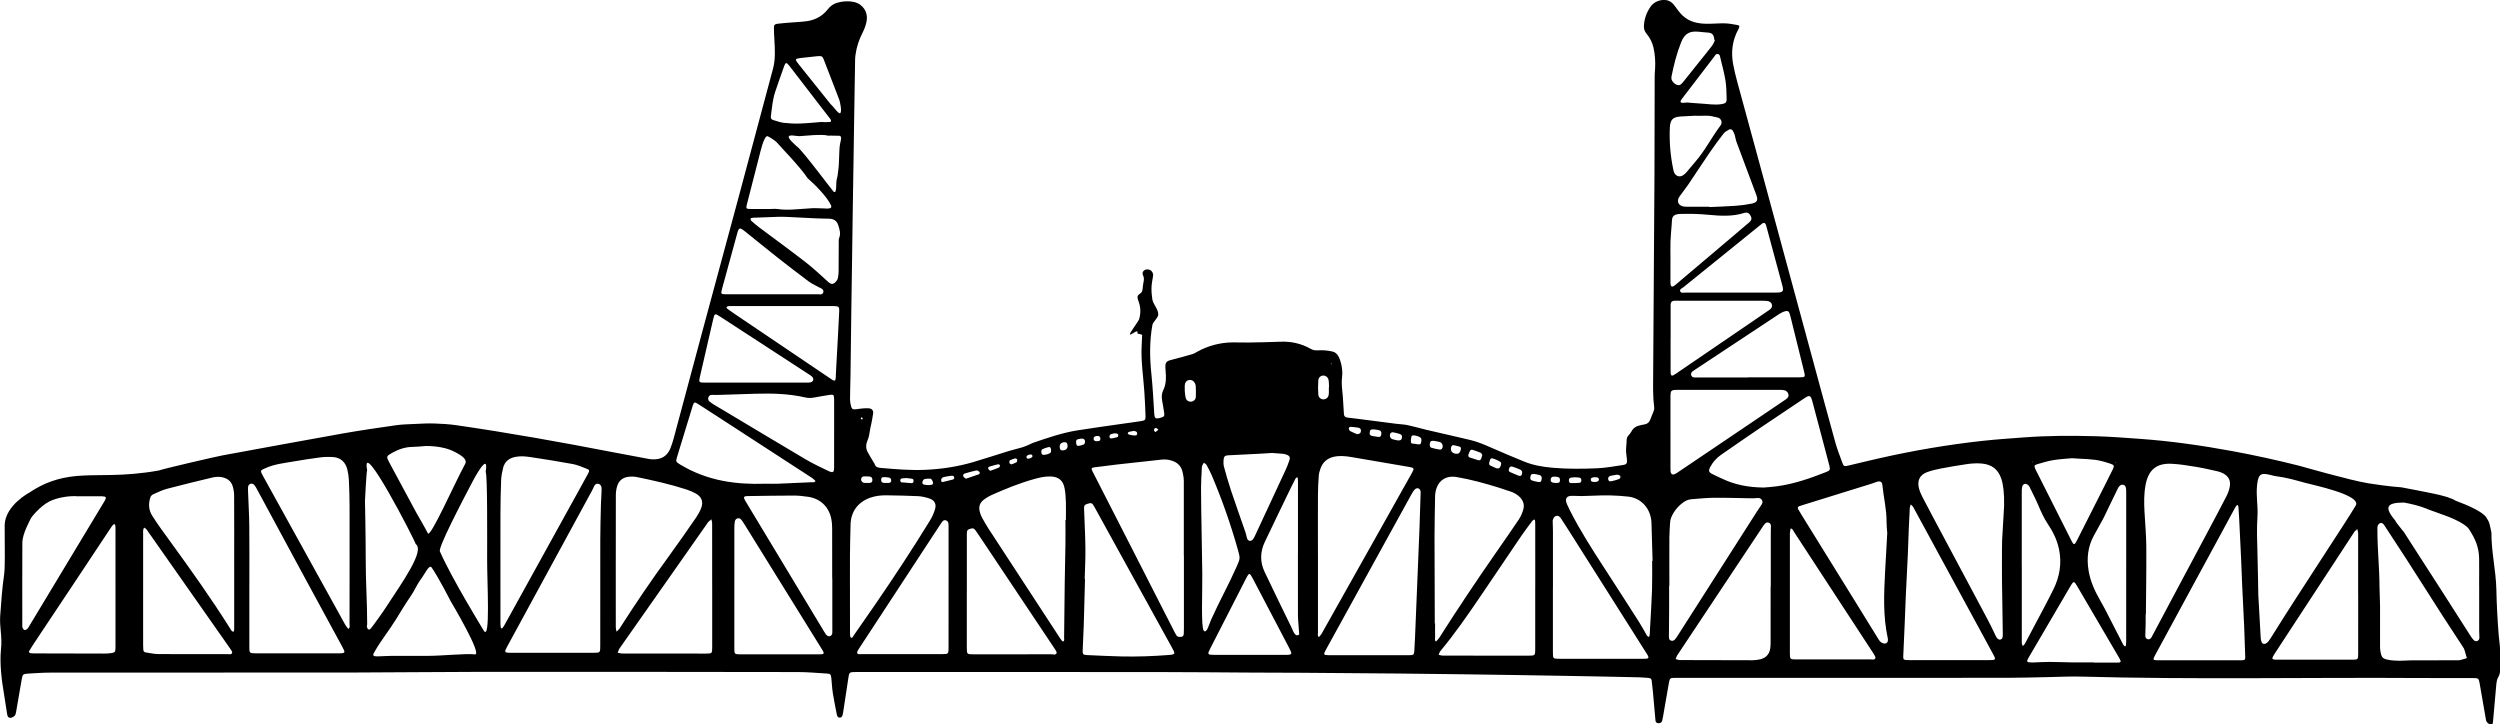 <?xml version="1.0" encoding="UTF-8" standalone="no"?>
<!-- Created with Inkscape (http://www.inkscape.org/) -->

<svg
   width="197.769mm"
   height="57.292mm"
   viewBox="0 0 197.769 57.292"
   version="1.1"
   id="svg5"
   xml:space="preserve"
   xmlns="http://www.w3.org/2000/svg"
   xmlns:svg="http://www.w3.org/2000/svg"><defs
     id="defs2" /><path
     d="m 160.82,36.564 c 0,-0.014 0.001,-0.029 -0.001,-0.043 -3e-4,-0.003 -0.02,-0.007 -0.022,-0.005 -0.01,0.012 -0.012,0.026 -0.018,0.04 0.014,0.003 0.028,0.006 0.041,0.008 m 6.514,0.053 c 0.01,-0.004 0.025,-0.01 0.024,-0.011 0,-0.016 -0.012,-0.031 -0.018,-0.046 -0.01,0.004 -0.024,0.01 -0.024,0.011 0,0.016 0.011,0.031 0.017,0.046 m -61.99,-7.845 c -0.014,-0.01 -0.028,-0.02 -0.042,-0.03 -0.01,0.014 -0.028,0.031 -0.025,0.042 0,0.013 0.026,0.021 0.04,0.032 0.01,-0.014 0.018,-0.029 0.027,-0.043 m -37.163,4.229 c -0.045,0.042 -0.097,0.079 -0.092,0.088 0.019,0.039 0.051,0.076 0.087,0.099 0.01,0.006 0.077,-0.042 0.075,-0.06 -0.004,-0.038 -0.037,-0.072 -0.07,-0.127 m 23.459,0.999 c -0.082,-0.069 -0.125,-0.136 -0.175,-0.142 -0.122,-0.014 -0.18,0.074 -0.169,0.184 0,0.05 0.063,0.096 0.098,0.143 0.072,-0.054 0.143,-0.108 0.247,-0.186 m -10.058,1.95 c -0.211,-0.007 -0.368,0.081 -0.378,0.188 -0.01,0.097 0.036,0.15 0.138,0.147 0.175,-0.005 0.362,-0.122 0.336,-0.224 -0.013,-0.052 -0.077,-0.091 -0.097,-0.112 m 5.197,-1.046 c 0.203,-7e-4 0.27,-0.047 0.272,-0.189 0,-0.159 -0.076,-0.234 -0.24,-0.228 -0.201,0.007 -0.298,0.078 -0.297,0.216 10e-4,0.144 0.076,0.201 0.265,0.201 m 39.377,3.226 c 0.221,-3.5e-4 0.337,-0.076 0.33,-0.213 -0.01,-0.124 -0.105,-0.173 -0.33,-0.165 -0.221,0.008 -0.312,0.064 -0.314,0.194 -10e-4,0.131 0.091,0.185 0.314,0.185 m -36.437,-4.044 c -0.155,0.028 -0.284,0.042 -0.407,0.078 -0.043,0.013 -0.097,0.08 -0.096,0.121 10e-4,0.035 0.068,0.088 0.115,0.099 0.133,0.033 0.27,0.059 0.407,0.068 0.068,0.005 0.172,-0.013 0.199,-0.057 0.033,-0.055 0.031,-0.172 -0.01,-0.218 -0.048,-0.056 -0.149,-0.067 -0.209,-0.09 m -9.723,2.652 c 0.151,-0.057 0.288,-0.091 0.405,-0.161 0.05,-0.03 0.08,-0.136 0.073,-0.202 0,-0.045 -0.098,-0.123 -0.136,-0.115 -0.153,0.034 -0.306,0.082 -0.444,0.154 -0.042,0.022 -0.059,0.142 -0.044,0.208 0.011,0.047 0.094,0.077 0.146,0.116 m 8.202,-2.448 c 0,-0.006 0,-0.011 0,-0.016 -0.116,0.027 -0.24,0.037 -0.343,0.088 -0.052,0.026 -0.091,0.127 -0.089,0.194 7e-4,0.047 0.084,0.137 0.121,0.132 0.175,-0.021 0.35,-0.059 0.518,-0.113 0.038,-0.012 0.069,-0.116 0.063,-0.173 0,-0.041 -0.071,-0.087 -0.12,-0.109 -0.042,-0.018 -0.098,-0.004 -0.147,-0.004 m -9.865,2.956 c 0.251,-0.092 0.478,-0.165 0.695,-0.261 0.049,-0.022 0.062,-0.124 0.092,-0.19 -0.059,-0.024 -0.124,-0.077 -0.175,-0.066 -0.223,0.05 -0.442,0.115 -0.66,0.182 -0.082,0.025 -0.152,0.083 -0.107,0.176 0.029,0.061 0.099,0.102 0.157,0.159 m 44.695,0.96 c 0.062,0 0.082,7.1e-4 0.102,-1.2e-4 0.216,-0.008 0.261,-0.04 0.273,-0.19 0.015,-0.184 -0.049,-0.266 -0.248,-0.297 -0.087,-0.013 -0.177,-0.013 -0.266,-0.01 -0.146,0.004 -0.208,0.092 -0.221,0.228 -0.013,0.145 0.062,0.223 0.196,0.249 0.068,0.013 0.137,0.017 0.164,0.02 m -48.574,-0.305 c -0.014,0.222 0.035,0.256 0.184,0.215 0.219,-0.06 0.44,-0.111 0.662,-0.162 0.101,-0.024 0.204,-0.046 0.183,-0.184 -0.02,-0.13 -0.123,-0.148 -0.227,-0.133 -0.216,0.03 -0.434,0.056 -0.644,0.112 -0.074,0.02 -0.127,0.122 -0.157,0.152 m -4.358,0.302 c 0.059,0 0.118,0.002 0.177,-3.5e-4 0.116,-0.005 0.219,-0.03 0.225,-0.175 0.006,-0.136 -0.053,-0.23 -0.193,-0.252 -0.116,-0.018 -0.234,-0.03 -0.352,-0.031 -0.194,-0.003 -0.246,0.044 -0.251,0.205 -0.005,0.174 0.055,0.237 0.246,0.254 0.049,0.004 0.098,7.1e-4 0.147,2.5e-4 m 14.356,-2.91 c 0,-0.213 -0.071,-0.316 -0.224,-0.313 -0.252,0.005 -0.394,0.124 -0.399,0.338 0,0.223 0.058,0.313 0.219,0.311 0.246,-0.002 0.402,-0.132 0.404,-0.336 m -12.752,2.523 c -0.131,0.01 -0.25,0.011 -0.366,0.032 -0.113,0.02 -0.127,0.117 -0.111,0.209 0.01,0.037 0.05,0.094 0.081,0.097 0.254,0.026 0.51,0.038 0.764,0.063 0.107,0.011 0.175,-0.014 0.194,-0.126 0.018,-0.11 0,-0.203 -0.131,-0.223 -0.146,-0.023 -0.294,-0.037 -0.431,-0.053 m 13.425,-2.851 c 0,0.218 0.062,0.324 0.201,0.306 0.136,-0.019 0.272,-0.06 0.401,-0.109 0.043,-0.017 0.084,-0.085 0.094,-0.136 0.046,-0.235 -0.07,-0.352 -0.316,-0.326 -0.069,0.007 -0.137,0.022 -0.205,0.038 -0.124,0.029 -0.188,0.105 -0.175,0.227 m -11.701,3.41 c 0.085,-0.006 0.175,-0.005 0.262,-0.022 0.043,-0.009 0.096,-0.043 0.114,-0.08 0.053,-0.104 -0.091,-0.403 -0.204,-0.409 -0.146,-0.008 -0.297,0.002 -0.441,0.029 -0.112,0.021 -0.203,0.19 -0.191,0.304 0.014,0.135 0.128,0.135 0.22,0.155 0.077,0.017 0.157,0.016 0.239,0.024 m 54.509,-0.828 c -0.2,0.035 -0.378,0.056 -0.55,0.1 -0.129,0.033 -0.187,0.15 -0.164,0.277 0.027,0.145 0.139,0.167 0.249,0.143 0.202,-0.044 0.405,-0.095 0.598,-0.169 0.137,-0.053 0.165,-0.21 0.065,-0.285 -0.057,-0.043 -0.143,-0.048 -0.199,-0.065 m -44.783,-1.858 c 0.01,-0.237 -0.058,-0.351 -0.194,-0.324 -0.171,0.035 -0.343,0.093 -0.498,0.173 -0.121,0.062 -0.106,0.337 0,0.417 0.114,0.083 0.619,-0.052 0.671,-0.181 0.014,-0.035 0.015,-0.076 0.017,-0.086 m 24.216,-1.339 c 0.207,-0.035 0.274,-0.081 0.295,-0.23 0.023,-0.166 -0.038,-0.26 -0.216,-0.292 -0.174,-0.031 -0.352,-0.045 -0.529,-0.059 -0.089,-0.007 -0.204,-0.002 -0.211,0.108 0,0.073 0.046,0.185 0.106,0.219 0.176,0.1 0.369,0.171 0.555,0.253 m -38.76,3.852 v -10e-4 c 0.059,0 0.118,10e-4 0.178,-2.5e-4 0.136,-0.003 0.226,-0.054 0.233,-0.206 0.008,-0.171 -0.059,-0.28 -0.213,-0.296 -0.156,-0.017 -0.316,-0.021 -0.473,-0.012 -0.058,0.004 -0.136,0.047 -0.164,0.095 -0.111,0.193 0.008,0.4 0.232,0.42 0.069,0.006 0.138,7e-4 0.207,7e-4 m 55.981,-0.447 c -0.094,0.009 -0.214,0.009 -0.328,0.033 -0.114,0.025 -0.147,0.122 -0.143,0.229 0,0.11 0.049,0.199 0.172,0.199 0.215,7e-4 0.431,-10e-4 0.646,-0.019 0.131,-0.011 0.176,-0.111 0.167,-0.236 -0.01,-0.12 -0.086,-0.172 -0.195,-0.184 -0.098,-0.011 -0.196,-0.014 -0.319,-0.023 m -9.33,-1.855 c 0.162,10e-4 0.251,-0.102 0.309,-0.34 0.028,-0.115 0.01,-0.202 -0.113,-0.236 -0.143,-0.041 -0.289,-0.074 -0.435,-0.103 -0.119,-0.024 -0.184,0.039 -0.217,0.151 -0.087,0.302 0.103,0.524 0.455,0.527 m -6.532,-1.931 c -3e-4,0.002 -7e-4,0.004 -0.001,0.007 -0.03,-0.003 -0.059,-0.008 -0.089,-0.008 -0.199,-0.004 -0.249,0.038 -0.273,0.23 -0.024,0.189 0.017,0.254 0.206,0.294 0.146,0.031 0.294,0.049 0.442,0.07 0.133,0.019 0.233,-0.013 0.263,-0.168 0.036,-0.185 -0.013,-0.318 -0.167,-0.36 -0.124,-0.034 -0.254,-0.044 -0.382,-0.064 m 12.663,3.525 c -0.224,-0.012 -0.272,0.026 -0.312,0.207 -0.039,0.175 -0.011,0.261 0.137,0.313 0.14,0.049 0.287,0.076 0.433,0.106 0.203,0.041 0.26,0.013 0.301,-0.137 0.06,-0.216 0.01,-0.355 -0.171,-0.408 -0.142,-0.042 -0.291,-0.062 -0.388,-0.082 m -44.97,0.378 c 0.356,-0.121 0.685,-0.227 1.008,-0.346 0.108,-0.04 0.111,-0.149 0.04,-0.219 -0.055,-0.054 -0.157,-0.106 -0.224,-0.091 -0.299,0.064 -0.594,0.149 -0.888,0.232 -0.123,0.035 -0.194,0.127 -0.139,0.246 0.033,0.072 0.129,0.116 0.204,0.178 m 34.142,-3.031 c 0.241,0.011 0.307,-0.03 0.342,-0.177 0.039,-0.166 0,-0.278 -0.16,-0.332 -0.176,-0.061 -0.36,-0.1 -0.543,-0.136 -0.05,-0.01 -0.125,0.011 -0.161,0.046 -0.151,0.144 -0.083,0.441 0.114,0.501 0.15,0.045 0.306,0.073 0.409,0.097 m 1.621,0.313 c 0.184,0.012 0.217,-0.013 0.253,-0.184 0.053,-0.255 -0.01,-0.375 -0.254,-0.455 -0.113,-0.037 -0.231,-0.067 -0.349,-0.075 -0.057,-0.004 -0.161,0.041 -0.169,0.079 -0.032,0.152 -0.064,0.315 -0.039,0.464 0.025,0.148 0.191,0.107 0.303,0.128 0.088,0.017 0.177,0.03 0.256,0.043 m 8.241,2.176 c -0.027,-0.034 -0.069,-0.135 -0.142,-0.17 -0.196,-0.095 -0.403,-0.17 -0.611,-0.236 -0.166,-0.053 -0.239,-0.004 -0.293,0.159 -0.049,0.147 -0.023,0.216 0.126,0.283 0.19,0.086 0.384,0.163 0.577,0.243 0.234,0.096 0.334,0.032 0.343,-0.278 m -2.044,-0.285 c 0.222,0.048 0.282,-0.046 0.328,-0.168 0.077,-0.203 0.075,-0.293 -0.051,-0.366 -0.136,-0.079 -0.283,-0.14 -0.429,-0.2 -0.254,-0.105 -0.325,-0.066 -0.392,0.208 -0.026,0.104 -0.075,0.23 0.045,0.296 0.181,0.1 0.375,0.173 0.5,0.229 m -4.932,-2.168 c -0.235,-0.014 -0.286,0.017 -0.321,0.158 -0.045,0.179 -0.01,0.353 0.116,0.389 0.216,0.065 0.44,0.106 0.663,0.144 0.048,0.008 0.122,-0.022 0.155,-0.06 0.152,-0.176 0.055,-0.483 -0.173,-0.544 -0.162,-0.043 -0.329,-0.066 -0.44,-0.087 m 3.817,1.12 c -0.032,-0.047 -0.062,-0.147 -0.125,-0.175 -0.206,-0.093 -0.423,-0.163 -0.638,-0.234 -0.095,-0.031 -0.179,0.006 -0.223,0.098 -0.043,0.088 -0.081,0.18 -0.111,0.274 -0.035,0.11 -4e-4,0.197 0.115,0.235 0.216,0.072 0.431,0.143 0.649,0.209 0.124,0.037 0.212,-0.013 0.253,-0.138 0.024,-0.075 0.046,-0.151 0.081,-0.269 m -23.533,-5.144 c 0,7e-4 -0.01,0.002 -0.01,0.002 0.024,0.205 0.027,0.416 0.077,0.615 0.054,0.217 0.252,0.332 0.45,0.306 0.19,-0.025 0.341,-0.168 0.353,-0.383 0.015,-0.286 0.01,-0.574 -0.01,-0.861 0,-0.085 -0.041,-0.174 -0.082,-0.251 -0.093,-0.171 -0.274,-0.253 -0.45,-0.217 -0.191,0.038 -0.321,0.192 -0.332,0.402 -0.01,0.128 0,0.257 0,0.386 m 11.394,-0.186 c 0.01,-1.2e-4 0.012,-3.5e-4 0.018,-3.5e-4 -0.01,-0.198 0,-0.398 -0.036,-0.592 -0.036,-0.219 -0.219,-0.363 -0.412,-0.363 -0.196,-3.6e-4 -0.385,0.141 -0.401,0.368 -0.026,0.374 -0.028,0.753 0,1.127 0.016,0.245 0.205,0.391 0.414,0.389 0.22,-0.002 0.393,-0.167 0.417,-0.423 0.016,-0.167 0,-0.337 0,-0.505 M 64.731,4.438 c -0.454,0.048 -0.929,0.093 -1.402,0.151 -0.439,0.054 -0.458,0.106 -0.184,0.449 0.831,1.04 1.663,2.079 2.496,3.118 0.043,0.054 0.086,0.111 0.14,0.154 0.14,0.111 0.562,0.743 0.686,0.642 0.156,-0.128 -0.017,-0.906 -0.075,-1.06 -0.063,-0.167 -0.127,-0.334 -0.191,-0.501 -0.339,-0.88 -0.677,-1.762 -1.019,-2.641 -0.114,-0.293 -0.161,-0.32 -0.451,-0.312 m 70.927,-1.248 c -0.012,-0.007 -0.024,-0.013 -0.035,-0.019 -0.01,-0.049 -0.011,-0.099 -0.02,-0.147 -0.062,-0.321 -0.197,-0.43 -0.524,-0.449 -0.228,-0.013 -0.455,-0.041 -0.682,-0.065 -0.738,-0.075 -1.127,0.142 -1.401,0.822 -0.35,0.868 -0.575,1.774 -0.762,2.69 -0.01,0.048 -0.015,0.098 -0.016,0.148 -0.01,0.263 0.347,0.598 0.61,0.568 0.063,-0.007 0.13,-0.049 0.177,-0.094 0.085,-0.082 0.159,-0.177 0.234,-0.27 0.435,-0.542 0.869,-1.085 1.303,-1.628 0.304,-0.38 0.613,-0.756 0.907,-1.144 0.092,-0.121 0.141,-0.274 0.21,-0.412 m -2.266,4.925 c 2e-4,-0.004 7e-4,-0.007 7e-4,-0.011 0.406,0.031 0.811,0.07 1.218,0.092 0.514,0.027 1.026,0.125 1.545,0.045 0.357,-0.055 0.442,-0.119 0.432,-0.468 -0.013,-0.466 -0.014,-0.937 -0.089,-1.395 -0.097,-0.596 -0.258,-1.182 -0.4,-1.77 -0.031,-0.128 -0.032,-0.304 -0.201,-0.336 -0.168,-0.033 -0.231,0.131 -0.312,0.236 -0.824,1.071 -1.644,2.145 -2.465,3.218 -0.054,0.071 -0.112,0.141 -0.153,0.219 -0.057,0.106 -0.02,0.178 0.098,0.186 0.108,0.007 0.218,-0.009 0.327,-0.015 M 64.398,10.685 c -0.386,0.028 -0.772,0.052 -1.158,0.086 -0.167,0.015 -0.787,-0.148 -0.842,0.025 -0.059,0.182 0.439,0.589 0.578,0.733 0.028,0.029 0.059,0.053 0.091,0.076 0.45,0.335 2.782,3.481 2.874,3.554 0.295,0.234 0.156,-0.689 0.269,-1.048 0.039,-0.122 0.053,-0.253 0.07,-0.38 0.029,-0.227 0.062,-0.453 0.076,-0.681 0.022,-0.356 0.026,-0.713 0.043,-1.07 0.009,-0.186 0.013,-0.374 0.048,-0.556 0.077,-0.403 0.228,-0.732 -0.184,-0.686 -0.125,0.014 -0.575,-0.03 -0.732,0 -0.369,-0.1 -0.751,-0.053 -1.133,-0.053 m 0.634,-1.04 c 2.4e-4,0.005 3.5e-4,0.009 7e-4,0.013 0.189,0 0.378,0.008 0.566,-0.002 0.144,-0.008 0.177,-0.074 0.112,-0.196 -0.032,-0.061 -0.078,-0.114 -0.121,-0.169 -0.212,-0.275 -0.426,-0.549 -0.638,-0.825 -0.824,-1.071 -1.647,-2.142 -2.471,-3.212 -0.06,-0.078 -0.126,-0.154 -0.197,-0.222 -0.06,-0.057 -0.128,-0.054 -0.173,0.025 -0.029,0.051 -0.053,0.107 -0.073,0.163 -0.241,0.684 -0.491,1.365 -0.717,2.053 -0.205,0.626 -0.257,1.283 -0.339,1.933 -0.019,0.152 0.041,0.251 0.188,0.292 0.277,0.077 0.55,0.185 0.832,0.218 0.423,0.049 0.852,0.071 1.277,0.057 0.585,-0.019 1.168,-0.083 1.753,-0.128 m 69.03,-0.488 c -0.357,0.018 -0.715,0.036 -1.072,0.056 -0.655,0.035 -0.864,0.246 -0.893,0.899 -0.049,1.118 0.045,2.224 0.278,3.318 0.012,0.058 0.024,0.117 0.044,0.173 0.131,0.349 0.472,0.455 0.77,0.233 0.095,-0.07 0.179,-0.158 0.257,-0.248 0.227,-0.264 0.444,-0.536 0.672,-0.798 0.766,-0.881 1.287,-1.932 1.987,-2.86 0.182,-0.242 0.056,-0.57 -0.238,-0.636 -0.318,-0.071 -0.633,-0.164 -0.969,-0.141 -0.277,0.019 -0.556,0.004 -0.835,0.004 M 61.637,17.149 c -0.665,0.024 -1.331,0.049 -1.996,0.073 -0.04,0.001 -0.082,-0.003 -0.119,0.008 -0.055,0.016 -0.148,0.04 -0.15,0.066 -0.004,0.058 0.022,0.137 0.064,0.175 0.2,0.178 0.404,0.354 0.619,0.514 1.217,0.913 2.448,1.806 3.65,2.737 0.619,0.48 1.194,1.018 1.775,1.545 0.273,0.247 0.414,0.269 0.664,-0.004 0.07,-0.076 0.123,-0.183 0.144,-0.284 0.035,-0.174 0.05,-0.355 0.052,-0.533 0.008,-0.775 0.007,-1.55 0.011,-2.325 3.5e-4,-0.089 -0.01,-0.187 0.023,-0.265 0.153,-0.362 0.049,-0.703 -0.064,-1.045 -0.096,-0.292 -0.294,-0.468 -0.605,-0.5 -0.128,-0.013 -0.258,-0.018 -0.386,-0.015 -0.596,0.012 -3.152,-0.168 -3.682,-0.147 m 70.508,3.341 c 0,0.587 -4e-4,1.173 4e-4,1.76 1e-4,0.089 0,0.18 0.013,0.268 0.028,0.155 0.122,0.195 0.258,0.107 0.1,-0.065 0.189,-0.146 0.28,-0.223 1.124,-0.95 2.247,-1.901 3.37,-2.851 0.766,-0.649 1.534,-1.297 2.297,-1.949 0.204,-0.174 0.234,-0.323 0.13,-0.522 -0.118,-0.226 -0.274,-0.311 -0.513,-0.235 -0.925,0.293 -1.869,0.24 -2.81,0.148 -0.765,-0.075 -1.528,-0.09 -2.294,-0.066 -0.079,0.002 -0.159,0.012 -0.236,0.031 -0.239,0.06 -0.352,0.195 -0.374,0.44 -0.012,0.129 -0.015,0.258 -0.025,0.386 -0.032,0.445 -0.078,0.89 -0.094,1.335 -0.016,0.457 0,0.914 0,1.372 m -67.79,-4.027 c 1.2e-4,0.004 0.24,0.014 0.359,0.009 0.43,-0.015 1.195,0.166 1.022,-0.229 -0.289,-0.659 -1.314,-1.683 -1.853,-2.149 -0.607,-0.926 -2.228,-2.571 -2.385,-2.776 -0.162,-0.211 -0.759,-0.553 -0.799,-0.551 -0.276,0.017 -0.556,1.261 -0.621,1.512 -0.334,1.301 -0.669,2.6 -1,3.902 -0.079,0.31 -0.047,0.349 0.274,0.351 0.537,0.004 1.075,3.5e-4 1.612,-2.5e-4 0.178,-1.2e-4 0.359,-0.024 0.533,0.002 0.496,0.073 0.991,0.064 1.489,0.023 0.456,-0.037 0.912,-0.063 1.369,-0.093 m 38.322,27.296 c 0,-1.86 1e-4,-3.72 -1e-4,-5.581 0,-0.099 0,-0.199 -0.01,-0.298 0,-0.045 -0.031,-0.089 -0.047,-0.133 -0.044,0.032 -0.106,0.053 -0.13,0.096 -0.122,0.228 -0.238,0.459 -0.351,0.692 -0.7,1.451 -1.407,2.899 -2.095,4.356 -0.364,0.771 -0.376,1.567 -0.011,2.339 0.702,1.483 1.425,2.956 2.143,4.432 0.091,0.186 0.276,0.812 0.598,0.519 -0.01,-0.258 -0.1,-1.18 -0.1,-1.439 0,-1.661 -0.001,-3.323 -0.001,-4.984 m -68.976,-8.477 c -0.357,0.025 -0.714,0.066 -1.071,0.071 -0.586,0.008 -1.113,0.194 -1.615,0.476 -0.458,0.257 -0.469,0.29 -0.218,0.757 0.716,1.332 1.434,2.663 2.151,3.994 0.165,0.307 0.706,1.209 0.899,1.608 0.192,0.399 2.066,-3.849 2.958,-5.505 0.154,-0.285 -0.187,-0.565 -0.475,-0.739 -0.342,-0.207 -0.7,-0.376 -1.089,-0.479 -0.505,-0.133 -1.017,-0.185 -1.539,-0.183 m 66.928,0.552 c -0.34,0.021 -0.656,0.043 -0.974,0.059 -0.833,0.043 -1.667,0.082 -2.5,0.125 -0.244,0.013 -0.342,0.094 -0.36,0.343 -0.014,0.186 -0.018,0.384 0.03,0.562 0.175,0.641 0.357,1.282 0.568,1.912 0.368,1.102 0.761,2.196 1.14,3.295 0.052,0.15 0.068,0.311 0.119,0.461 0.074,0.216 0.291,0.263 0.445,0.095 0.072,-0.079 0.125,-0.18 0.17,-0.278 0.815,-1.747 1.629,-3.494 2.439,-5.243 0.108,-0.234 0.201,-0.477 0.284,-0.721 0.096,-0.28 0.027,-0.401 -0.259,-0.491 -0.085,-0.027 -0.174,-0.048 -0.262,-0.056 -0.287,-0.026 -0.574,-0.044 -0.841,-0.064 M 64.791,23.28 c 0.178,0.044 0.297,-0.022 0.338,-0.147 0.044,-0.137 -0.026,-0.251 -0.211,-0.345 -0.026,-0.013 -0.056,-0.022 -0.082,-0.036 -0.286,-0.159 -0.593,-0.289 -0.853,-0.482 -0.846,-0.628 -1.681,-1.272 -2.509,-1.924 -0.867,-0.683 -1.717,-1.388 -2.583,-2.073 -0.379,-0.299 -0.444,-0.271 -0.57,0.184 -0.407,1.476 -0.811,2.953 -1.213,4.43 -0.097,0.356 -0.069,0.388 0.312,0.393 0.089,10e-4 0.179,3.5e-4 0.269,3.5e-4 h 7.101 m -26.254,20.987 c 0,-1.899 0.029,-6.735 -0.117,-6.94 0.293,-1.786 -1.031,0.758 -1.054,0.802 -0.841,1.602 -2.772,5.29 -2.559,5.505 0.937,2.14 3.394,6.141 3.466,6.255 0.527,0.849 0.263,-3.684 0.263,-5.622 m -9.605,-0.059 c 0,1.968 0.114,3.244 0.117,5.212 -0.083,0.075 0.034,0.553 0.264,0.322 0.028,0.008 1.159,-1.574 1.201,-1.669 1.376,-2.108 3.104,-4.51 2.372,-5.037 -0.076,-0.321 -4.392,-8.697 -3.836,-5.827 -0.055,-0.107 -0.176,2.401 -0.176,2.401 0,0 0.058,2.689 0.059,4.597 M 135.225,16.353 c 3e-4,0.009 7e-4,0.019 10e-4,0.028 0.695,-0.032 1.391,-0.051 2.085,-0.102 0.425,-0.031 0.851,-0.088 1.269,-0.173 0.429,-0.087 0.511,-0.275 0.358,-0.683 -0.527,-1.406 -1.055,-2.811 -1.576,-4.218 -0.061,-0.165 -0.076,-0.347 -0.129,-0.517 -0.037,-0.12 -0.093,-0.237 -0.157,-0.345 -0.07,-0.119 -0.186,-0.155 -0.308,-0.083 -0.142,0.085 -0.307,0.161 -0.404,0.286 -0.384,0.494 -0.758,0.998 -1.111,1.514 -0.578,0.845 -1.134,1.705 -1.708,2.553 -0.217,0.321 -0.469,0.618 -0.688,0.938 -0.259,0.377 -0.084,0.737 0.372,0.792 0.049,0.006 0.099,0.009 0.149,0.009 0.616,7.1e-4 1.232,3.6e-4 1.847,3.6e-4 m -36.387,35.453 c 0.935,0 1.871,2.5e-4 2.807,-2.5e-4 0.099,-1.2e-4 0.2,0.003 0.298,-0.008 0.211,-0.024 0.247,-0.081 0.169,-0.271 -0.045,-0.11 -0.102,-0.216 -0.157,-0.322 -0.933,-1.78 -1.866,-3.56 -2.8,-5.339 -0.065,-0.123 -0.131,-0.247 -0.207,-0.363 -0.082,-0.125 -0.142,-0.127 -0.223,-0.008 -0.062,0.09 -0.111,0.188 -0.161,0.286 -0.948,1.851 -1.895,3.702 -2.841,5.553 -0.217,0.425 -0.192,0.469 0.278,0.47 0.946,0.002 1.891,7.1e-4 2.837,0.001 M 163.909,36.249 c -0.421,0.04 -0.949,0.065 -1.468,0.149 -0.43,0.07 -0.852,0.197 -1.271,0.322 -0.25,0.075 -0.264,0.141 -0.164,0.373 0.01,0.018 0.017,0.036 0.026,0.054 0.954,1.892 1.907,3.785 2.861,5.677 0.027,0.053 0.057,0.106 0.091,0.154 0.063,0.087 0.135,0.081 0.192,-0.003 0.055,-0.082 0.101,-0.171 0.146,-0.259 0.732,-1.447 1.464,-2.894 2.195,-4.342 0.206,-0.408 0.413,-0.817 0.613,-1.229 0.149,-0.306 0.126,-0.358 -0.203,-0.471 -0.207,-0.071 -0.418,-0.131 -0.629,-0.188 -0.748,-0.2 -1.52,-0.166 -2.389,-0.236 m -68.681,13.641 c 0.234,0.264 0.42,-0.506 0.586,-0.879 0.627,-1.408 1.376,-2.74 1.999,-4.15 0.3,-0.678 0.308,-0.68 0.116,-1.365 -0.565,-2.014 -1.257,-3.983 -2.075,-5.908 -0.12,-0.283 -0.268,-0.555 -0.418,-0.824 -0.038,-0.068 -0.131,-0.106 -0.199,-0.158 -0.044,0.071 -0.101,0.138 -0.127,0.215 -0.028,0.083 -0.035,0.176 -0.039,0.265 -0.023,0.506 -0.06,1.013 -0.059,1.519 0,1.083 0.026,2.167 0.042,3.25 0.018,1.173 0.041,2.346 0.057,3.519 0.018,1.362 -0.117,4.253 0.118,4.516 M 136.915,23.147 v -10e-4 c 1.224,0 2.448,0.004 3.672,-0.002 0.453,-0.002 0.531,-0.112 0.413,-0.547 -0.419,-1.556 -0.84,-3.11 -1.26,-4.666 -0.015,-0.058 -0.027,-0.117 -0.051,-0.171 -0.065,-0.141 -0.152,-0.163 -0.287,-0.076 -0.041,0.027 -0.077,0.063 -0.116,0.094 -2.035,1.644 -4.071,3.288 -6.104,4.935 -0.11,0.089 -0.318,0.157 -0.27,0.317 0.056,0.185 0.272,0.115 0.42,0.115 1.194,0.005 2.388,0.003 3.582,0.003 m 31.285,21.665 c 0,-1.92 2e-4,-3.839 -4e-4,-5.759 -1e-4,-0.129 7e-4,-0.259 -0.012,-0.387 -0.014,-0.144 -0.06,-0.281 -0.223,-0.318 -0.157,-0.037 -0.265,0.055 -0.354,0.17 -0.024,0.031 -0.045,0.066 -0.062,0.102 -0.26,0.536 -0.52,1.073 -0.78,1.609 -0.134,0.277 -0.259,0.559 -0.404,0.831 -0.238,0.447 -0.493,0.885 -0.734,1.331 -0.468,0.866 -0.566,1.789 -0.406,2.749 0.14,0.837 0.479,1.596 0.9,2.325 0.134,0.232 0.266,0.467 0.389,0.705 0.465,0.901 0.926,1.805 1.389,2.707 0.036,0.07 0.074,0.142 0.124,0.203 0.062,0.075 0.132,0.059 0.149,-0.033 0.021,-0.116 0.023,-0.237 0.023,-0.356 10e-4,-1.959 7e-4,-3.918 7e-4,-5.878 m -8.258,-0.03 c 0,1.93 0,3.859 1e-4,5.789 0,0.099 -0.01,0.2 0,0.298 0.011,0.083 0.049,0.161 0.075,0.242 0.057,-0.062 0.131,-0.115 0.17,-0.187 0.233,-0.428 0.458,-0.861 0.684,-1.292 0.527,-1.004 1.073,-1.999 1.574,-3.015 0.497,-1.007 0.674,-2.075 0.437,-3.19 -0.155,-0.731 -0.484,-1.388 -0.897,-2.003 -0.296,-0.441 -0.51,-0.919 -0.716,-1.406 -0.213,-0.503 -0.465,-0.989 -0.703,-1.481 -0.025,-0.053 -0.063,-0.102 -0.104,-0.145 -0.191,-0.198 -0.431,-0.141 -0.492,0.127 -0.033,0.143 -0.031,0.296 -0.031,0.445 0,1.94 -0.001,3.879 -0.001,5.819 m 5.718,7.618 v 0.016 c 0.617,0 1.234,0.004 1.851,-0.002 0.281,-0.003 0.307,-0.053 0.182,-0.294 -0.014,-0.026 -0.029,-0.052 -0.044,-0.078 -1.121,-1.915 -2.242,-3.83 -3.364,-5.744 -0.193,-0.33 -0.251,-0.329 -0.449,-0.003 -0.01,0.009 -0.01,0.017 -0.015,0.026 -1.111,1.897 -2.223,3.795 -3.333,5.692 -0.194,0.332 -0.166,0.38 0.219,0.388 0.06,10e-4 0.119,0.002 0.179,3.6e-4 0.417,-0.014 0.835,-0.043 1.252,-0.042 0.587,0.002 1.173,0.03 1.76,0.037 0.587,0.007 1.174,0.002 1.762,0.002 m -27.368,-22.54 v -0.012 c 1.343,0 2.687,3.6e-4 4.03,-2.4e-4 0.497,-3.6e-4 0.51,-0.013 0.396,-0.481 -0.334,-1.362 -0.673,-2.722 -1.011,-4.083 -0.038,-0.154 -0.073,-0.31 -0.122,-0.461 -0.062,-0.192 -0.135,-0.253 -0.332,-0.208 -0.169,0.039 -0.336,0.119 -0.482,0.214 -1.969,1.297 -3.934,2.601 -5.9,3.902 -0.307,0.203 -0.618,0.4 -0.921,0.609 -0.158,0.108 -0.2,0.225 -0.152,0.352 0.055,0.146 0.174,0.17 0.314,0.17 1.393,-0.002 2.786,-0.001 4.179,-0.001 m -78.509,0.406 c 1.334,0 2.667,3.5e-4 4.001,-7.1e-4 0.109,-1.2e-4 0.221,0.005 0.327,-0.017 0.24,-0.049 0.31,-0.272 0.141,-0.448 -0.068,-0.071 -0.155,-0.124 -0.238,-0.178 -1.309,-0.853 -2.618,-1.705 -3.928,-2.557 -1.026,-0.667 -2.052,-1.334 -3.079,-2.001 -0.092,-0.06 -0.186,-0.116 -0.281,-0.17 -0.114,-0.065 -0.192,-0.025 -0.229,0.094 -0.035,0.114 -0.065,0.23 -0.091,0.346 -0.343,1.483 -0.684,2.966 -1.026,4.448 -0.106,0.457 -0.089,0.482 0.371,0.482 1.344,10e-4 2.687,3.5e-4 4.031,3.5e-4 m 72.38,-3.482 h 0.001 c 0,0.826 -4e-4,1.651 3e-4,2.477 0,0.099 0,0.2 0.012,0.298 0.024,0.159 0.084,0.19 0.223,0.117 0.096,-0.051 0.186,-0.115 0.277,-0.177 1.718,-1.172 3.436,-2.344 5.154,-3.516 0.715,-0.488 1.429,-0.978 2.144,-1.466 0.152,-0.104 0.252,-0.23 0.203,-0.424 -0.049,-0.192 -0.203,-0.264 -0.379,-0.286 -0.138,-0.017 -0.278,-0.016 -0.417,-0.016 -2.15,-0.001 -4.3,-7.1e-4 -6.45,-7.1e-4 -0.159,-1.2e-4 -0.319,-0.011 -0.478,-0.001 -0.184,0.011 -0.265,0.096 -0.286,0.28 -0.01,0.059 0,0.119 0,0.179 -1e-4,0.846 -1e-4,1.691 -1e-4,2.537 m -70.278,-2.576 c -1.323,0 -2.646,-1.2e-4 -3.97,2.5e-4 -0.099,1.2e-4 -0.2,-0.004 -0.298,0.01 -0.053,0.007 -0.102,0.046 -0.153,0.071 0.028,0.048 0.044,0.111 0.085,0.141 0.2,0.148 0.405,0.289 0.611,0.428 2.522,1.704 5.045,3.406 7.567,5.109 0.041,0.028 0.081,0.059 0.123,0.084 0.178,0.104 0.244,0.072 0.265,-0.142 0.013,-0.138 0.008,-0.278 0.016,-0.417 0.052,-0.942 0.106,-1.884 0.156,-2.827 0.036,-0.675 0.061,-1.35 0.103,-2.024 0.021,-0.351 -0.031,-0.422 -0.387,-0.431 -0.06,-0.002 -0.119,-0.001 -0.179,-0.001 h -3.94 m -28.053,27.672 c 1.144,0 3.095,-0.204 3.739,-0.116 0.644,0.088 -1.903,-4.187 -1.903,-4.187 0,0 -1,-1.955 -1.523,-2.694 -0.188,-0.266 -0.565,0.557 -0.765,0.819 -0.042,0.055 -0.083,0.112 -0.123,0.169 -0.297,0.424 -0.458,0.841 -0.752,1.267 -0.395,0.573 -0.808,1.252 -1.171,1.845 -0.525,0.856 -1.151,1.623 -1.654,2.493 -0.045,0.077 -0.093,0.153 -0.13,0.235 -0.048,0.106 -0.004,0.18 0.106,0.196 0.107,0.015 0.218,0.014 0.327,0.011 0.318,-0.01 0.636,-0.034 0.953,-0.035 0.965,-0.005 1.931,-0.002 2.896,-0.002 m 32.158,-17.613 h 3.5e-4 c 0,-0.706 1.3e-4,-1.412 -1.2e-4,-2.117 0,-0.199 0.004,-0.398 -0.002,-0.596 -0.01,-0.329 -0.052,-0.368 -0.371,-0.318 -0.403,0.063 -0.805,0.13 -1.205,0.207 -0.249,0.048 -0.491,0.043 -0.738,-0.014 -1.28,-0.292 -2.582,-0.322 -3.886,-0.287 -1.013,0.027 -2.026,0.066 -3.039,0.097 -0.129,0.004 -0.259,-0.002 -0.388,-0.006 -0.142,-0.005 -0.257,0.038 -0.313,0.178 -0.059,0.15 -0.01,0.276 0.111,0.37 0.11,0.085 0.224,0.165 0.343,0.237 0.281,0.17 0.566,0.333 0.847,0.501 2.116,1.266 4.228,2.54 6.352,3.793 0.581,0.343 1.193,0.636 1.803,0.926 0.415,0.197 0.483,0.141 0.484,-0.315 0.003,-0.885 10e-4,-1.769 10e-4,-2.654 m 70.773,-3.432 v 7.1e-4 c -1.383,0 -2.766,-0.002 -4.15,0.001 -0.39,0.001 -0.452,0.069 -0.461,0.45 -4e-4,0.02 -7e-4,0.04 -7e-4,0.06 0,1.91 -2e-4,3.819 2e-4,5.729 1e-4,0.08 0,0.16 0.01,0.238 0.029,0.185 0.148,0.261 0.319,0.19 0.109,-0.045 0.208,-0.116 0.307,-0.182 2.161,-1.458 4.321,-2.916 6.481,-4.375 0.668,-0.451 1.335,-0.903 2.002,-1.355 0.148,-0.1 0.266,-0.222 0.209,-0.419 -0.055,-0.191 -0.195,-0.298 -0.389,-0.323 -0.118,-0.015 -0.238,-0.014 -0.357,-0.014 -1.323,-7e-4 -2.647,-3.5e-4 -3.97,-3.5e-4 m -76.237,7.424 c 0.333,0 0.691,0.011 1.049,-0.002 0.855,-0.031 1.709,-0.071 2.563,-0.113 0.131,-0.006 0.283,0.042 0.382,-0.098 -0.093,-0.083 -0.177,-0.181 -0.281,-0.248 -2.377,-1.547 -4.757,-3.091 -7.136,-4.635 -0.635,-0.412 -1.269,-0.824 -1.907,-1.231 -0.239,-0.152 -0.292,-0.128 -0.385,0.135 -0.013,0.037 -0.023,0.076 -0.035,0.114 -0.28,0.913 -0.56,1.826 -0.839,2.74 -0.128,0.419 -0.257,0.837 -0.382,1.257 -0.094,0.317 -0.078,0.352 0.207,0.533 0.025,0.016 0.051,0.031 0.077,0.046 1.035,0.621 2.147,1.039 3.331,1.27 1.1,0.215 2.211,0.27 3.354,0.232 m 126.027,8.698 c 0,-1.592 0.001,-3.184 0,-4.776 -3e-4,-0.111 -0.043,-0.222 -0.066,-0.333 -0.082,0.077 -0.183,0.141 -0.243,0.233 -0.565,0.855 -1.122,1.716 -1.683,2.574 -1.509,2.307 -3.019,4.613 -4.529,6.92 -0.076,0.116 -0.154,0.233 -0.218,0.356 -0.083,0.161 -0.051,0.22 0.121,0.241 0.079,0.01 0.159,0.007 0.239,0.007 1.961,3.6e-4 3.923,7.1e-4 5.884,-1.2e-4 0.49,-2.5e-4 0.498,-0.008 0.498,-0.503 0.001,-1.572 3e-4,-3.145 3e-4,-4.717 M 9.136,46.531 v -4.623 c 0,-0.109 0.002,-0.22 -0.012,-0.327 -0.017,-0.126 -0.097,-0.155 -0.18,-0.065 -0.074,0.079 -0.134,0.172 -0.195,0.263 -1.034,1.557 -2.067,3.115 -3.102,4.672 -1.007,1.515 -2.017,3.029 -3.025,4.544 -0.105,0.157 -0.205,0.318 -0.3,0.481 -0.06,0.103 -0.018,0.178 0.095,0.194 0.117,0.017 0.238,0.018 0.357,0.019 1.82,0.006 3.64,0.011 5.46,0.013 0.198,1.3e-4 0.399,-0.01 0.594,-0.041 0.255,-0.041 0.295,-0.1 0.307,-0.356 0.004,-0.099 0.002,-0.199 0.002,-0.298 1.3e-4,-1.491 0,-2.982 0,-4.474 M 145.024,52.166 c 0.975,0 1.95,0.002 2.926,-0.002 0.144,-3.5e-4 0.344,0.057 0.406,-0.094 0.036,-0.087 -0.072,-0.252 -0.144,-0.363 -2.097,-3.217 -4.198,-6.431 -6.301,-9.644 -0.066,-0.101 -0.101,-0.245 -0.26,-0.256 -0.02,0.123 -0.058,0.245 -0.058,0.368 0,3.163 0,6.326 0,9.489 1e-4,0.484 0.016,0.5 0.506,0.501 0.975,0.002 1.951,3.6e-4 2.926,7.1e-4 M 5.979,39.256 v -0.014 c -0.537,0 -1.407,0.093 -2.079,0.43 -0.672,0.338 -1.406,1.201 -1.464,1.347 -0.059,0.146 -0.663,1.183 -0.668,1.918 -0.013,2.139 -0.005,4.277 -0.004,6.416 0,0.099 -0.01,0.204 0.019,0.296 0.023,0.075 0.087,0.173 0.151,0.189 0.066,0.016 0.172,-0.036 0.227,-0.092 0.082,-0.084 0.136,-0.195 0.198,-0.297 0.848,-1.406 1.695,-2.812 2.542,-4.218 1.119,-1.857 2.24,-3.714 3.358,-5.573 0.195,-0.324 0.155,-0.388 -0.219,-0.401 -0.02,-7.1e-4 -0.04,-7.1e-4 -0.06,-7.1e-4 h -2 m 5.342,7.351 c 0,1.482 0,2.964 10e-4,4.446 0,0.119 0.004,0.239 0.015,0.357 0.01,0.111 0.076,0.184 0.188,0.201 0.333,0.048 0.666,0.128 0.999,0.13 1.811,0.013 3.622,0.007 5.434,0.004 0.143,-2.5e-4 0.345,0.062 0.403,-0.096 0.032,-0.087 -0.089,-0.247 -0.166,-0.357 -0.883,-1.264 -1.77,-2.525 -2.656,-3.787 -1.286,-1.832 -2.571,-3.664 -3.857,-5.496 -0.04,-0.057 -0.075,-0.12 -0.124,-0.168 -0.045,-0.043 -0.107,-0.069 -0.161,-0.103 -0.024,0.061 -0.061,0.121 -0.069,0.185 -0.013,0.098 -0.006,0.199 -0.006,0.298 0,1.462 -1.2e-4,2.924 -1.2e-4,4.386 m 65.159,0.199 c 0,1.472 -4e-4,2.943 2e-4,4.415 3e-4,0.539 10e-4,0.54 0.551,0.54 2.039,3.6e-4 4.079,0.002 6.119,-0.002 0.15,-3.5e-4 0.364,0.077 0.43,-0.085 0.037,-0.091 -0.091,-0.265 -0.17,-0.385 -1.942,-2.912 -3.888,-5.823 -5.833,-8.733 -0.127,-0.19 -0.253,-0.381 -0.386,-0.568 -0.144,-0.202 -0.227,-0.227 -0.456,-0.153 -0.21,0.068 -0.244,0.117 -0.253,0.377 0,0.099 0,0.199 0,0.298 -2e-4,1.432 0,2.864 0,4.296 m 63.036,-8.238 c 0.228,-0.021 0.635,-0.043 1.039,-0.098 1.361,-0.184 2.646,-0.633 3.916,-1.134 0.292,-0.115 0.321,-0.189 0.239,-0.508 -0.127,-0.491 -0.258,-0.981 -0.387,-1.471 -0.321,-1.211 -0.637,-2.422 -0.964,-3.631 -0.123,-0.456 -0.224,-0.488 -0.61,-0.23 -1.174,0.785 -2.35,1.566 -3.519,2.359 -1.029,0.697 -2.049,1.407 -3.072,2.114 -0.374,0.259 -0.672,0.587 -0.881,0.994 -0.137,0.268 -0.109,0.392 0.16,0.53 0.265,0.136 0.54,0.254 0.809,0.382 0.978,0.465 2.012,0.676 3.27,0.693 m -73.678,7.186 h -0.01 c 0,-1.323 0.004,-2.646 -0.003,-3.97 -10e-4,-0.257 -0.021,-0.519 -0.075,-0.77 -0.202,-0.947 -0.881,-1.581 -1.833,-1.714 -0.364,-0.051 -0.733,-0.099 -1.099,-0.098 -1.234,0.001 -2.467,0.025 -3.701,0.041 -0.03,3.5e-4 -0.06,7.1e-4 -0.089,0.005 -0.177,0.024 -0.214,0.078 -0.144,0.235 0.044,0.099 0.105,0.192 0.161,0.286 1.998,3.315 3.996,6.63 5.994,9.945 0.092,0.153 0.182,0.309 0.283,0.457 0.1,0.147 0.232,0.196 0.355,0.144 0.142,-0.061 0.163,-0.182 0.162,-0.321 -0.002,-1.413 -0.001,-2.825 -0.001,-4.238 m 64.85,-1.388 c 0.013,-2.5e-4 0.026,-3.5e-4 0.039,-7.1e-4 -0.029,-1.004 -0.051,-2.008 -0.088,-3.011 -0.04,-1.086 -0.774,-1.951 -1.833,-2.071 -0.918,-0.103 -1.845,-0.122 -2.771,-0.073 -0.308,0.016 -0.616,0.026 -0.924,0.029 -0.229,0.002 -0.458,-0.006 -0.686,-0.018 -0.498,-0.025 -0.667,0.209 -0.47,0.661 0.068,0.155 0.14,0.308 0.216,0.459 0.798,1.585 1.752,3.076 2.719,4.561 0.933,1.434 1.857,2.874 2.777,4.316 0.219,0.343 0.405,0.708 0.614,1.058 0.03,0.05 0.099,0.077 0.149,0.115 0.024,-0.051 0.065,-0.102 0.069,-0.155 0.017,-0.218 0.022,-0.437 0.034,-0.655 0.051,-0.972 0.119,-1.944 0.15,-2.918 0.025,-0.765 0.01,-1.532 0.01,-2.298 m -74.359,1.974 c 0,-1.652 0.001,-3.303 -0.003,-4.955 -2.5e-4,-0.102 -0.039,-0.204 -0.06,-0.307 -0.079,0.066 -0.159,0.13 -0.235,0.198 -0.029,0.026 -0.048,0.064 -0.07,0.096 -0.537,0.766 -1.072,1.533 -1.61,2.298 -1.784,2.541 -3.57,5.081 -5.35,7.623 -0.069,0.099 -0.098,0.227 -0.145,0.341 0.123,0.022 0.246,0.063 0.369,0.063 2.2,0.004 4.4,0.004 6.6,0.003 0.497,-2.5e-4 0.505,-0.008 0.506,-0.496 10e-4,-1.622 3.5e-4,-3.244 2.5e-4,-4.865 m 1.751,0.114 c 0,1.622 -10e-4,3.244 7.1e-4,4.866 3.5e-4,0.417 0.024,0.44 0.441,0.44 2.091,10e-4 4.181,7.1e-4 6.272,3.6e-4 0.08,-1.3e-4 0.159,-0.002 0.238,-0.011 0.102,-0.012 0.141,-0.076 0.1,-0.168 -0.04,-0.09 -0.094,-0.175 -0.147,-0.259 -2.039,-3.29 -4.079,-6.581 -6.119,-9.87 -0.063,-0.101 -0.131,-0.2 -0.201,-0.296 -0.081,-0.11 -0.182,-0.19 -0.329,-0.152 -0.145,0.038 -0.205,0.155 -0.223,0.289 -0.02,0.147 -0.031,0.297 -0.031,0.445 -0.002,1.572 -10e-4,3.144 -10e-4,4.717 m 16.947,0.005 c 0,-1.581 1e-4,-3.162 -4e-4,-4.743 -1e-4,-0.109 0,-0.22 -0.012,-0.328 -0.024,-0.171 -0.232,-0.294 -0.378,-0.217 -0.074,0.039 -0.133,0.118 -0.181,0.19 -0.302,0.456 -0.6,0.915 -0.899,1.372 -1.869,2.853 -3.74,5.706 -5.607,8.56 -0.073,0.111 -0.182,0.268 -0.15,0.361 0.049,0.144 0.243,0.088 0.376,0.088 2.119,0.003 4.238,0.003 6.357,0.001 0.472,-2.5e-4 0.493,-0.023 0.493,-0.484 0.001,-1.601 3e-4,-3.202 3e-4,-4.803 M 121.45,46.435 c 0,-1.641 1e-4,-3.282 -2e-4,-4.923 0,-0.099 0,-0.2 -0.01,-0.298 0,-0.042 -0.04,-0.081 -0.062,-0.122 -0.041,0.023 -0.09,0.039 -0.122,0.071 -0.049,0.048 -0.089,0.107 -0.13,0.163 -0.259,0.353 -0.527,0.7 -0.773,1.061 -1.079,1.588 -2.148,3.183 -3.227,4.771 -1.006,1.481 -2.024,2.954 -3.17,4.334 -0.07,0.084 -0.102,0.2 -0.151,0.302 0.112,0.025 0.224,0.071 0.337,0.071 2.279,0.004 4.558,0.004 6.837,0.002 0.444,-3.5e-4 0.469,-0.028 0.469,-0.478 10e-4,-1.651 3e-4,-3.302 3e-4,-4.953 m -54.21,-0.013 h 7e-4 c 0,1.244 -0.002,2.487 0.003,3.73 3.5e-4,0.101 0.02,0.265 0.078,0.29 0.128,0.055 0.167,-0.105 0.224,-0.187 0.593,-0.848 1.184,-1.697 1.769,-2.55 1.469,-2.142 2.895,-4.312 4.253,-6.525 0.17,-0.277 0.306,-0.583 0.402,-0.894 0.126,-0.406 -0.037,-0.715 -0.439,-0.85 -0.289,-0.097 -0.598,-0.171 -0.901,-0.187 -0.834,-0.042 -1.67,-0.052 -2.505,-0.066 -0.42,-0.007 -0.834,0.041 -1.236,0.174 -0.984,0.328 -1.568,1.087 -1.599,2.111 -0.026,0.844 -0.04,1.689 -0.049,2.534 -0.008,0.806 -0.002,1.612 -0.002,2.417 m 121,0.015 c 0.01,0 0.039,1.521 0.044,1.521 0,1.502 3e-4,1.68 0,3.182 3e-4,0.129 0.01,0.262 0.029,0.388 0.086,0.483 0.173,0.591 0.656,0.678 0.282,0.05 0.573,0.063 0.86,0.067 0.308,0.004 0.616,-0.032 0.924,-0.033 1.483,-0.004 2.283,0 3.766,-0.005 0.131,-3.6e-4 0.505,-0.147 0.637,-0.171 -0.057,-0.123 -0.176,-0.672 -0.249,-0.783 -2.251,-3.391 -3.985,-6.261 -6.238,-9.651 -0.033,-0.05 -0.065,-0.101 -0.102,-0.147 -0.076,-0.092 -0.183,-0.148 -0.289,-0.092 -0.078,0.041 -0.156,0.129 -0.181,0.212 -0.034,0.11 -0.023,0.236 -0.023,0.355 -10e-4,1.492 0.166,2.985 0.166,4.477 m -48.167,-0.046 h 0.014 c 0,-1.422 -4e-4,-2.844 3e-4,-4.266 2e-4,-0.169 0.01,-0.338 0.01,-0.507 10e-4,-0.12 -0.045,-0.215 -0.16,-0.262 -0.114,-0.046 -0.22,-0.014 -0.301,0.069 -0.069,0.071 -0.126,0.153 -0.181,0.236 -2.259,3.395 -4.516,6.79 -6.771,10.187 -0.057,0.086 -0.084,0.193 -0.125,0.29 0.11,0.029 0.22,0.082 0.33,0.083 1.92,0.01 3.84,0.015 5.76,0.014 0.206,-2.5e-4 0.418,-0.028 0.619,-0.079 0.423,-0.107 0.693,-0.379 0.769,-0.817 0.025,-0.146 0.036,-0.296 0.036,-0.445 0,-1.501 0.001,-3.003 0.001,-4.504 m 56.048,-0.043 c 0,-0.716 0.01,-1.433 0,-2.149 -0.013,-0.895 -0.294,-1.54 -0.763,-2.272 -0.293,-0.571 -1.933,-1.142 -1.933,-1.142 l -1.354,-0.49 c 0,0 -0.608,-0.3 -1.896,-0.534 -1.464,0 -1.537,0.41 -0.673,1.45 0.031,0.131 0.6,0.778 0.673,0.893 1.384,2.174 1.626,2.508 3.013,4.68 0.755,1.183 1.509,2.366 2.266,3.547 0.069,0.108 0.148,0.213 0.236,0.306 0.079,0.084 0.185,0.119 0.3,0.068 0.114,-0.051 0.155,-0.148 0.152,-0.267 0,-0.189 -0.017,-0.378 -0.017,-0.567 0,-1.174 -7e-4,-2.348 -7e-4,-3.522 m -64.066,-0.018 h -0.014 c 0,0.647 0,1.293 -4e-4,1.94 0,0.706 -0.01,1.412 -0.017,2.119 -0.001,0.129 0.026,0.241 0.158,0.292 0.128,0.049 0.237,0.002 0.322,-0.095 0.072,-0.082 0.135,-0.172 0.194,-0.264 1.42,-2.222 2.838,-4.444 4.257,-6.667 0.674,-1.057 1.348,-2.114 2.024,-3.17 0.123,-0.192 0.257,-0.378 0.38,-0.571 0.073,-0.115 0.1,-0.24 0.016,-0.364 -0.088,-0.13 -0.213,-0.162 -0.365,-0.147 -0.168,0.017 -0.337,0.023 -0.506,0.021 -0.975,-0.014 -1.95,-0.05 -2.924,-0.042 -0.596,0.005 -1.191,0.072 -1.786,0.117 -0.233,0.018 -0.442,0.11 -0.632,0.246 -0.311,0.223 -0.571,0.496 -0.768,0.824 -0.145,0.24 -0.264,0.491 -0.278,0.779 -0.019,0.387 -0.054,0.774 -0.056,1.161 -0.01,1.273 0,2.547 0,3.82 m -9.214,0.186 c 0,1.69 -4e-4,3.381 2e-4,5.071 3e-4,0.531 0.001,0.533 0.528,0.533 2.199,7e-4 4.397,2.4e-4 6.596,1.2e-4 0.08,0 0.16,0.003 0.239,-0.004 0.209,-0.019 0.238,-0.076 0.138,-0.27 -0.018,-0.035 -0.041,-0.068 -0.062,-0.102 -0.329,-0.521 -0.658,-1.043 -0.988,-1.564 -1.728,-2.731 -3.457,-5.461 -5.186,-8.192 -0.207,-0.328 -0.415,-0.655 -0.631,-0.977 -0.085,-0.127 -0.199,-0.235 -0.372,-0.191 -0.178,0.046 -0.237,0.199 -0.276,0.358 -0.012,0.047 0,0.099 0,0.148 0.01,0.219 0.017,0.437 0.017,0.656 0.001,1.511 7e-4,3.023 7e-4,4.534 m 51.126,5.724 c 1.035,0 2.071,0 3.106,-1.2e-4 0.09,0 0.179,0.002 0.269,-0.002 0.24,-0.013 0.27,-0.039 0.263,-0.29 -0.024,-0.805 -0.05,-1.61 -0.085,-2.415 -0.047,-1.082 -0.107,-2.164 -0.157,-3.246 -0.031,-0.675 -0.051,-1.351 -0.082,-2.027 -0.05,-1.092 -0.104,-2.184 -0.158,-3.276 -0.015,-0.307 -0.036,-0.615 -0.061,-0.922 0,-0.039 -0.048,-0.074 -0.074,-0.111 -0.031,0.022 -0.069,0.039 -0.092,0.069 -0.042,0.055 -0.077,0.116 -0.11,0.177 -0.318,0.586 -0.633,1.173 -0.951,1.759 -0.806,1.487 -1.614,2.973 -2.421,4.459 -0.982,1.81 -1.964,3.62 -2.944,5.432 -0.193,0.357 -0.17,0.392 0.242,0.392 1.085,0.002 2.17,3.5e-4 3.255,7e-4 m -19.778,-0.014 c 1.055,0 2.11,3.5e-4 3.165,-7e-4 0.109,-1.3e-4 0.219,-0.002 0.327,-0.016 0.108,-0.015 0.159,-0.079 0.112,-0.191 -0.027,-0.064 -0.058,-0.127 -0.091,-0.188 -0.26,-0.481 -0.521,-0.962 -0.782,-1.443 -1.856,-3.418 -3.711,-6.837 -5.57,-10.253 -0.047,-0.087 -0.135,-0.153 -0.204,-0.229 -0.026,0.094 -0.07,0.186 -0.076,0.281 -0.032,0.546 -0.057,1.092 -0.079,1.638 -0.029,0.715 -0.049,1.431 -0.081,2.146 -0.049,1.082 -0.108,2.164 -0.159,3.246 -0.031,0.675 -0.051,1.351 -0.08,2.026 -0.038,0.894 -0.081,1.787 -0.118,2.681 -0.01,0.239 0.03,0.28 0.262,0.298 0.089,0.007 0.179,0.005 0.269,0.005 1.035,2.5e-4 2.07,2.5e-4 3.105,1.2e-4 M 18.526,44.376 c 0,-1.731 0.005,-3.462 -0.005,-5.194 -0.001,-0.244 -0.045,-0.496 -0.117,-0.729 -0.123,-0.394 -0.418,-0.613 -0.821,-0.698 -0.27,-0.057 -0.538,-0.039 -0.799,0.024 -1.189,0.288 -2.38,0.573 -3.563,0.886 -0.372,0.098 -0.725,0.272 -1.08,0.427 -0.092,0.04 -0.198,0.126 -0.23,0.215 -0.188,0.514 -0.156,1.04 0.132,1.493 0.447,0.705 0.945,1.378 1.437,2.054 1.638,2.254 3.255,4.522 4.737,6.884 0.037,0.059 0.071,0.121 0.117,0.173 0.03,0.034 0.079,0.05 0.119,0.075 0.023,-0.04 0.061,-0.077 0.065,-0.119 0.011,-0.109 0.009,-0.219 0.009,-0.328 0,-1.721 0,-3.442 1.2e-4,-5.164 m 30.185,-0.052 c 0,1.771 -10e-4,3.542 0.002,5.313 2.5e-4,0.112 0.04,0.223 0.061,0.335 0.079,-0.081 0.174,-0.151 0.234,-0.244 1.248,-1.955 2.548,-3.874 3.918,-5.746 0.734,-1.004 1.44,-2.028 2.147,-3.051 0.157,-0.227 0.294,-0.476 0.393,-0.733 0.193,-0.503 0.04,-0.902 -0.432,-1.16 -0.234,-0.128 -0.484,-0.236 -0.738,-0.318 -1.28,-0.415 -2.592,-0.707 -3.908,-0.979 -0.22,-0.045 -0.457,-0.047 -0.681,-0.02 -0.444,0.054 -0.757,0.306 -0.886,0.738 -0.067,0.225 -0.103,0.468 -0.104,0.703 -0.008,1.721 -0.004,3.442 -0.004,5.164 m 129.935,2.721 0.191,3.41 c 0,0 0.025,0.399 0.172,0.462 0.138,0.059 0.289,0.004 0.435,-0.179 0.104,-0.132 0.195,-0.276 0.284,-0.419 2.016,-3.254 5.997,-9.233 6.648,-10.367 0.329,-0.813 -3.316,-1.567 -4.078,-1.772 -0.761,-0.205 -1.281,-0.381 -2.401,-0.534 -0.952,-0.256 -1.23,-0.285 -1.34,0.659 -0.11,0.944 0.081,1.684 0.022,2.57 -0.062,0.918 -0.03,1.965 0,2.877 0.037,1.121 0.066,3.294 0.066,3.294 m -29.352,-4.885 c -0.021,-0.306 -0.058,-0.584 -0.055,-0.861 0.012,-0.992 -0.234,-1.953 -0.33,-2.932 -0.026,-0.265 -0.186,-0.342 -0.448,-0.248 -0.159,0.057 -0.319,0.114 -0.48,0.164 -1.806,0.562 -3.612,1.122 -5.419,1.683 -0.076,0.024 -0.153,0.046 -0.227,0.075 -0.116,0.045 -0.151,0.125 -0.087,0.236 0.084,0.147 0.17,0.293 0.259,0.437 1.262,2.039 2.526,4.078 3.788,6.117 0.78,1.261 1.562,2.521 2.338,3.784 0.09,0.146 0.206,0.242 0.368,0.282 0.196,0.049 0.338,-0.058 0.348,-0.257 0,-0.059 0,-0.12 -0.018,-0.178 -0.374,-1.721 -0.3,-3.461 -0.209,-5.201 0.054,-1.042 0.116,-2.084 0.173,-3.1 m -63.49,3.652 c 0.01,2.5e-4 0.017,3.6e-4 0.026,7.1e-4 -0.025,0.934 -0.051,1.868 -0.076,2.802 -0.01,0.288 -0.012,0.577 -0.024,0.865 -0.027,0.665 -0.063,1.33 -0.085,1.995 -0.01,0.273 0.049,0.33 0.33,0.343 0.904,0.041 1.808,0.086 2.712,0.108 1.254,0.03 2.506,-0.016 3.757,-0.113 0.079,-0.006 0.16,-0.008 0.238,-0.023 0.225,-0.042 0.256,-0.097 0.164,-0.3 -0.053,-0.117 -0.119,-0.23 -0.181,-0.343 -1.349,-2.448 -2.699,-4.896 -4.049,-7.343 -0.682,-1.237 -1.362,-2.475 -2.045,-3.712 -0.173,-0.313 -0.237,-0.339 -0.541,-0.242 -0.236,0.075 -0.276,0.131 -0.274,0.39 7e-4,0.08 0.01,0.159 0.01,0.238 0.034,0.973 0.087,1.946 0.096,2.92 0.01,0.805 -0.036,1.61 -0.057,2.414 m -58.152,-1.452 c 0,-1.432 0.005,-2.865 -0.002,-4.297 -0.004,-0.696 -0.021,-1.391 -0.053,-2.086 -0.013,-0.286 -0.057,-0.576 -0.127,-0.853 -0.155,-0.613 -0.568,-0.95 -1.197,-0.976 -0.317,-0.014 -0.639,-0.007 -0.953,0.035 -0.73,0.096 -1.458,0.208 -2.183,0.333 -0.705,0.121 -1.418,0.203 -2.086,0.493 -0.488,0.212 -0.495,0.197 -0.234,0.669 2.165,3.918 4.329,7.836 6.496,11.752 0.064,0.116 0.16,0.214 0.241,0.321 0.158,-0.105 0.093,-0.269 0.094,-0.406 0.005,-1.661 0.004,-3.322 0.004,-4.983 m 11.933,-0.044 c 0,1.651 -3.6e-4,3.303 0.001,4.954 1.3e-4,0.119 0.004,0.239 0.025,0.356 0.016,0.089 0.089,0.116 0.149,0.038 0.078,-0.102 0.142,-0.216 0.204,-0.328 1.987,-3.596 3.973,-7.193 5.959,-10.789 0.207,-0.374 0.416,-0.748 0.616,-1.126 0.104,-0.197 0.085,-0.261 -0.125,-0.341 -0.362,-0.138 -0.723,-0.304 -1.099,-0.374 -1.095,-0.205 -2.197,-0.376 -3.298,-0.543 -0.412,-0.063 -0.828,-0.108 -1.248,-0.025 -0.495,0.098 -0.842,0.365 -0.968,0.858 -0.083,0.326 -0.148,0.663 -0.161,0.998 -0.036,0.874 -0.047,1.749 -0.053,2.624 -0.008,1.233 -0.002,2.467 -0.002,3.701 m 68.69,7.507 v -7.1e-4 c 1.075,0 2.15,0.002 3.224,-10e-4 0.323,-10e-4 0.361,-0.037 0.383,-0.356 0.024,-0.347 0.04,-0.694 0.055,-1.042 0.042,-0.983 0.081,-1.966 0.121,-2.949 0.039,-0.963 0.079,-1.926 0.118,-2.889 0.041,-0.993 0.084,-1.986 0.12,-2.979 0.032,-0.854 0.055,-1.709 0.082,-2.563 0,-0.059 0.011,-0.12 0,-0.178 -0.035,-0.237 -0.264,-0.332 -0.44,-0.172 -0.1,0.091 -0.176,0.215 -0.244,0.335 -0.24,0.424 -0.471,0.853 -0.707,1.28 -2.038,3.703 -4.077,7.406 -6.116,11.109 -0.193,0.35 -0.165,0.403 0.235,0.404 1.055,0.002 2.11,7e-4 3.164,7e-4 M 84.281,41.132 h 0.039 c 0,-0.467 0.013,-0.935 0,-1.401 -0.014,-0.376 -0.031,-0.758 -0.106,-1.125 -0.13,-0.631 -0.499,-0.904 -1.142,-0.915 -0.433,-0.007 -0.85,0.092 -1.262,0.206 -1.153,0.32 -2.259,0.772 -3.351,1.255 -0.19,0.084 -0.373,0.191 -0.543,0.31 -0.435,0.307 -0.54,0.639 -0.374,1.141 0.041,0.122 0.088,0.245 0.15,0.357 0.155,0.278 0.309,0.557 0.482,0.824 1.9,2.917 3.804,5.831 5.71,8.744 0.057,0.087 0.169,0.231 0.213,0.217 0.139,-0.045 0.08,-0.2 0.082,-0.31 0.019,-1.441 0.029,-2.883 0.049,-4.324 0.014,-1.014 0.043,-2.027 0.056,-3.041 0.01,-0.646 0,-1.293 0,-1.939 m 29.222,8.188 h 0.022 c 0,0.358 -0.01,0.716 0,1.074 0,0.12 -0.053,0.259 0.07,0.358 0.083,-0.092 0.181,-0.175 0.247,-0.279 1.44,-2.267 2.932,-4.499 4.465,-6.705 0.618,-0.89 1.242,-1.777 1.844,-2.679 0.157,-0.235 0.272,-0.51 0.35,-0.782 0.106,-0.369 0,-0.704 -0.279,-0.983 -0.201,-0.204 -0.442,-0.338 -0.707,-0.431 -0.329,-0.114 -0.659,-0.226 -0.991,-0.328 -1.085,-0.333 -2.178,-0.637 -3.298,-0.826 -0.875,-0.147 -1.502,0.308 -1.667,1.176 -0.02,0.107 -0.032,0.217 -0.034,0.326 -0.018,1.073 -0.045,2.147 -0.046,3.22 -7e-4,2.287 0.013,4.573 0.021,6.86 m 56.254,-0.717 h -0.019 c 0,0.249 0,0.497 -7e-4,0.746 -0.01,0.308 -0.017,0.616 -0.027,0.924 0,0.131 0.034,0.237 0.165,0.287 0.122,0.047 0.235,-0.004 0.324,-0.141 0.016,-0.025 0.028,-0.052 0.042,-0.079 0.617,-1.159 1.233,-2.318 1.85,-3.477 0.875,-1.641 1.751,-3.282 2.625,-4.923 0.476,-0.896 0.955,-1.79 1.418,-2.693 0.116,-0.227 0.207,-0.477 0.255,-0.727 0.097,-0.509 -0.1,-0.87 -0.567,-1.095 -0.133,-0.064 -0.277,-0.114 -0.422,-0.146 -0.553,-0.122 -1.106,-0.254 -1.665,-0.345 -0.647,-0.105 -1.298,-0.216 -1.952,-0.246 -1.186,-0.054 -1.818,0.479 -2.045,1.639 -0.141,0.719 -0.13,1.444 -0.091,2.17 0.048,0.913 0.135,1.825 0.142,2.738 0.012,1.789 -0.019,3.579 -0.033,5.368 m -11.217,-8.623 c 0.021,-0.923 -0.061,-1.61 -0.214,-2.086 -0.241,-0.748 -0.747,-1.145 -1.526,-1.221 -0.41,-0.04 -0.816,-0.014 -1.218,0.045 -0.679,0.1 -1.356,0.215 -2.03,0.343 -0.361,0.069 -0.721,0.156 -1.068,0.276 -0.595,0.206 -0.836,0.66 -0.684,1.271 0.06,0.239 0.157,0.473 0.271,0.692 0.514,0.988 1.04,1.971 1.564,2.954 1.198,2.247 2.4,4.492 3.595,6.74 0.228,0.429 0.438,0.869 0.646,1.309 0.099,0.21 0.215,0.32 0.363,0.293 0.152,-0.028 0.203,-0.139 0.198,-0.408 -0.023,-1.412 -0.048,-2.823 -0.064,-4.235 -0.01,-0.816 0,-1.631 -0.001,-2.447 4e-4,-0.249 0,-0.498 0.01,-0.746 0.055,-1.012 0.117,-2.024 0.161,-2.779 M 43.701,51.641 c 1.075,0 2.15,3.6e-4 3.225,-1.2e-4 0.558,-3.5e-4 0.559,-10e-4 0.559,-0.563 3.6e-4,-2.796 -0.004,-5.591 0.002,-8.387 0.002,-0.935 0.03,-1.869 0.052,-2.803 0.008,-0.328 0.033,-0.655 0.047,-0.983 0.005,-0.119 0.012,-0.24 -0.004,-0.357 -0.021,-0.151 -0.143,-0.267 -0.273,-0.28 -0.149,-0.015 -0.244,0.065 -0.305,0.192 -0.056,0.116 -0.107,0.235 -0.169,0.349 -0.941,1.731 -1.884,3.461 -2.825,5.191 -1.303,2.395 -2.605,4.79 -3.908,7.184 -0.218,0.401 -0.191,0.455 0.254,0.456 1.115,0.002 2.23,3.5e-4 3.345,7e-4 m -23.976,-5.275 c 0,1.582 -1.3e-4,3.164 0,4.746 0,0.109 0.004,0.219 0.006,0.328 0.002,0.144 0.081,0.221 0.219,0.232 0.119,0.01 0.238,0.014 0.358,0.014 2.14,7.1e-4 4.28,7.1e-4 6.421,3.5e-4 0.099,-1.2e-4 0.2,0.003 0.298,-0.007 0.228,-0.024 0.267,-0.083 0.165,-0.288 -0.131,-0.268 -0.279,-0.528 -0.421,-0.79 -0.935,-1.722 -1.873,-3.444 -2.806,-5.167 -1.236,-2.283 -2.468,-4.569 -3.702,-6.853 -0.033,-0.061 -0.072,-0.12 -0.114,-0.174 -0.085,-0.109 -0.19,-0.18 -0.336,-0.132 -0.131,0.043 -0.183,0.151 -0.19,0.277 -0.008,0.129 -0.003,0.258 0.002,0.388 0.033,0.904 0.087,1.807 0.096,2.712 0.016,1.572 0.004,3.144 0.005,4.716 m 73.923,-2.417 c 0,-1.959 0,-3.919 0,-5.878 -0.001,-0.274 -0.049,-0.555 -0.124,-0.82 -0.109,-0.385 -0.374,-0.653 -0.756,-0.787 -0.274,-0.096 -0.557,-0.141 -0.851,-0.109 -1.176,0.13 -2.353,0.255 -3.53,0.387 -0.613,0.069 -1.225,0.147 -1.836,0.229 -0.21,0.028 -0.232,0.086 -0.146,0.281 0.016,0.036 0.037,0.07 0.055,0.106 1.055,2.063 2.111,4.126 3.165,6.19 1.103,2.161 2.204,4.324 3.307,6.486 0.041,0.08 0.083,0.159 0.134,0.232 0.104,0.149 0.261,0.126 0.408,0.104 0.155,-0.023 0.163,-0.156 0.171,-0.276 0.01,-0.119 0.01,-0.238 0.01,-0.358 2e-4,-1.93 2e-4,-3.859 1e-4,-5.788 m 10.605,0.128 c 0,1.989 -0.001,3.978 0,5.966 3e-4,0.119 -0.059,0.26 0.077,0.353 0.073,-0.09 0.16,-0.171 0.215,-0.27 1.328,-2.357 2.652,-4.715 3.976,-7.074 1.057,-1.881 2.114,-3.763 3.168,-5.646 0.199,-0.356 0.177,-0.398 -0.234,-0.469 -1.519,-0.262 -3.038,-0.525 -4.559,-0.78 -0.462,-0.077 -0.926,-0.127 -1.394,-0.02 -0.518,0.118 -0.87,0.424 -1.047,0.921 -0.066,0.186 -0.126,0.382 -0.14,0.578 -0.037,0.515 -0.062,1.032 -0.064,1.548 -0.01,1.631 0,3.262 0,4.893 M 2.322,38.968 c 1.083,-0.732 2.253,-1.185 3.777,-1.318 1.659,-0.145 3.573,0.088 6.474,-0.432 0.206,-0.099 4.457,-1.089 5.054,-1.198 3.162,-0.578 6.323,-1.167 9.488,-1.729 1.401,-0.248 2.81,-0.452 4.219,-0.652 0.491,-0.07 0.991,-0.078 1.488,-0.101 0.506,-0.023 1.014,-0.055 1.52,-0.038 0.586,0.019 1.175,0.053 1.754,0.137 4.158,0.599 8.292,1.343 12.416,2.141 0.948,0.183 1.897,0.359 2.846,0.535 0.107,0.02 0.218,0.024 0.327,0.026 0.647,0.01 1.111,-0.272 1.352,-0.88 0.106,-0.267 0.193,-0.544 0.268,-0.822 0.791,-2.94 1.575,-5.882 2.366,-8.822 0.895,-3.324 1.799,-6.646 2.693,-9.97 0.933,-3.468 1.858,-6.939 2.787,-10.408 0.205,-0.764 0.149,-1.539 0.108,-2.315 -0.016,-0.298 -0.034,-0.596 -0.035,-0.894 -3.6e-4,-0.256 0.045,-0.317 0.307,-0.351 0.394,-0.051 0.791,-0.072 1.187,-0.106 0.396,-0.034 0.796,-0.043 1.187,-0.107 0.643,-0.105 1.184,-0.421 1.585,-0.934 0.264,-0.338 0.601,-0.506 1.007,-0.577 0.357,-0.062 0.713,-0.072 1.067,0.008 0.711,0.161 1.109,0.808 0.999,1.474 -0.057,0.339 -0.174,0.652 -0.328,0.955 -0.278,0.545 -0.472,1.118 -0.554,1.725 -0.017,0.128 -0.033,0.257 -0.035,0.386 -0.023,1.313 -0.043,2.625 -0.063,3.938 -0.021,1.362 -0.041,2.725 -0.062,4.087 -0.019,1.193 -0.04,2.386 -0.057,3.58 -0.022,1.492 -0.041,2.983 -0.062,4.475 -0.018,1.283 -0.04,2.565 -0.057,3.848 -0.022,1.681 -0.04,3.361 -0.063,5.042 -0.009,0.636 -0.035,1.272 -0.038,1.908 -10e-4,0.186 0.03,0.377 0.081,0.557 0.063,0.224 0.145,0.265 0.376,0.242 0.168,-0.017 0.335,-0.051 0.503,-0.064 0.178,-0.014 0.359,-0.03 0.536,-0.013 0.238,0.022 0.362,0.175 0.332,0.408 -0.035,0.276 -0.094,0.548 -0.146,0.821 -0.037,0.194 -0.095,0.384 -0.118,0.579 -0.03,0.248 -0.074,0.484 -0.176,0.718 -0.13,0.298 -0.161,0.622 0.001,0.924 0.159,0.296 0.338,0.582 0.509,0.871 0.01,0.017 0.032,0.029 0.036,0.047 0.079,0.325 0.333,0.334 0.601,0.357 1.141,0.099 2.284,0.192 3.428,0.141 1.285,-0.057 2.557,-0.25 3.794,-0.615 0.945,-0.279 1.88,-0.588 2.822,-0.877 0.352,-0.108 0.713,-0.186 1.065,-0.292 0.188,-0.057 0.368,-0.143 0.55,-0.219 0.091,-0.038 0.176,-0.095 0.27,-0.127 1.159,-0.397 2.318,-0.799 3.532,-0.993 1.277,-0.204 2.56,-0.375 3.841,-0.561 0.404,-0.058 0.809,-0.108 1.212,-0.175 0.291,-0.048 0.337,-0.096 0.328,-0.396 -0.02,-0.636 -0.051,-1.272 -0.093,-1.907 -0.08,-1.21 -0.275,-2.413 -0.215,-3.631 0.014,-0.278 0.021,-0.557 0.039,-0.834 0.01,-0.127 -0.267,-0.091 -0.381,-0.169 0.146,-0.468 -0.61,0.267 -0.586,0.059 0.017,-0.147 0.684,-1.027 0.726,-1.169 0.14,-0.474 0.137,-0.941 -0.037,-1.406 -0.017,-0.046 -0.035,-0.093 -0.049,-0.141 -0.072,-0.244 -0.05,-0.352 0.161,-0.484 0.149,-0.093 0.191,-0.21 0.202,-0.369 0.011,-0.168 0.036,-0.336 0.068,-0.502 0.038,-0.196 0.071,-0.375 -0.03,-0.577 -0.118,-0.237 0.055,-0.461 0.321,-0.471 0.294,-0.011 0.511,0.228 0.47,0.519 -0.042,0.295 -0.112,0.588 -0.122,0.884 -0.011,0.315 0.013,0.635 0.061,0.947 0.069,0.444 0.5,0.797 0.47,1.246 -0.016,0.238 -0.419,0.567 -0.461,0.801 -0.233,1.284 -0.216,2.569 -0.082,3.864 0.107,1.028 0.159,2.062 0.224,3.094 0.028,0.451 0.082,0.5 0.524,0.376 0.252,-0.071 0.301,-0.125 0.266,-0.379 -0.046,-0.334 -0.111,-0.666 -0.166,-0.999 -0.045,-0.271 -0.034,-0.545 0.087,-0.788 0.253,-0.508 0.234,-1.038 0.189,-1.577 -0.012,-0.138 -0.027,-0.279 -0.012,-0.416 0.025,-0.239 0.147,-0.33 0.381,-0.39 0.597,-0.153 1.19,-0.32 1.783,-0.489 0.103,-0.029 0.197,-0.094 0.292,-0.148 0.894,-0.504 1.855,-0.764 2.881,-0.771 0.408,-0.003 0.816,0.017 1.224,0.01 0.845,-0.014 1.691,-0.026 2.536,-0.063 0.86,-0.037 1.661,0.148 2.407,0.569 0.19,0.107 0.364,0.126 0.587,0.112 0.371,-0.024 0.757,0.013 1.121,0.095 0.321,0.072 0.494,0.357 0.598,0.659 0.158,0.457 0.223,0.933 0.161,1.412 -0.067,0.512 0.028,1.011 0.065,1.515 0.011,0.148 0.017,0.296 0.027,0.444 0.019,0.307 0.04,0.615 0.058,0.922 0.01,0.168 0.105,0.251 0.263,0.272 0.217,0.028 0.435,0.049 0.652,0.077 1.076,0.138 2.151,0.279 3.227,0.416 0.305,0.039 0.617,0.045 0.917,0.11 0.505,0.108 1.001,0.256 1.504,0.376 0.697,0.166 1.396,0.321 2.094,0.482 0.456,0.105 0.912,0.21 1.366,0.32 0.554,0.135 1.075,0.356 1.595,0.585 0.874,0.386 1.756,0.753 2.639,1.116 0.716,0.294 1.472,0.418 2.239,0.487 1.173,0.106 2.349,0.092 3.521,0.044 0.683,-0.028 1.363,-0.159 2.043,-0.257 0.306,-0.044 0.359,-0.135 0.327,-0.451 -0.019,-0.188 -0.053,-0.375 -0.066,-0.563 -0.01,-0.148 0,-0.297 0.01,-0.445 0.01,-0.157 0.034,-0.314 0.031,-0.47 0,-0.17 0.044,-0.309 0.161,-0.433 0.081,-0.085 0.162,-0.177 0.213,-0.281 0.123,-0.251 0.322,-0.401 0.584,-0.472 0.153,-0.042 0.31,-0.074 0.467,-0.101 0.229,-0.04 0.371,-0.168 0.449,-0.386 0.084,-0.233 0.19,-0.458 0.275,-0.691 0.03,-0.081 0.047,-0.177 0.035,-0.262 -0.108,-0.802 -0.089,-1.608 -0.084,-2.414 0.018,-3.064 0.039,-6.128 0.06,-9.192 0.015,-2.268 0.035,-4.536 0.044,-6.804 0.01,-2.607 0.01,-5.214 0.017,-7.821 3e-4,-0.178 0.02,-0.357 0.031,-0.536 0.036,-0.579 0,-1.153 -0.13,-1.719 -0.096,-0.404 -0.281,-0.767 -0.546,-1.084 -0.15,-0.18 -0.216,-0.373 -0.206,-0.603 0.024,-0.563 0.205,-1.076 0.526,-1.531 0.223,-0.315 0.555,-0.487 0.936,-0.529 0.423,-0.046 0.745,0.133 0.991,0.484 0.187,0.267 0.383,0.537 0.62,0.758 0.524,0.489 1.188,0.628 1.879,0.638 0.487,0.007 0.975,-0.045 1.461,-0.033 0.326,0.008 0.651,0.073 0.974,0.131 0.173,0.031 0.193,0.092 0.125,0.254 -0.015,0.037 -0.035,0.072 -0.054,0.107 -0.463,0.858 -0.578,1.771 -0.403,2.721 0.086,0.469 0.199,0.934 0.324,1.394 0.616,2.276 1.242,4.549 1.86,6.825 1.262,4.647 2.522,9.295 3.783,13.942 0.704,2.592 1.403,5.186 2.119,7.775 0.151,0.545 0.361,1.074 0.555,1.607 0.103,0.282 0.153,0.303 0.45,0.234 0.814,-0.19 1.625,-0.393 2.441,-0.577 2.721,-0.616 5.467,-1.087 8.24,-1.389 1.058,-0.115 2.121,-0.185 3.182,-0.266 1.907,-0.146 3.819,-0.149 5.729,-0.097 1.173,0.032 2.344,0.125 3.514,0.209 2.455,0.176 4.887,0.525 7.306,0.971 1.772,0.327 3.531,0.715 5.279,1.156 0.125,0.032 4.051,1.161 5.457,1.386 1.637,0.262 2.636,0.322 2.636,0.322 1.883,0.371 3.66,0.644 4.275,1.054 1.025,0.381 2.138,0.878 2.43,1.318 0.293,0.439 0.258,0.54 0.41,1.201 -0.015,1.482 0.36,3.038 0.391,4.519 0.025,1.222 0.091,2.445 0.191,3.663 0.033,0.393 0.105,0.784 0.101,1.182 0,0.516 0,1.033 -0.001,1.549 7e-4,0.193 -0.044,0.363 -0.145,0.536 -0.086,0.148 -0.128,0.334 -0.145,0.507 -0.095,0.99 -0.177,1.981 -0.264,2.972 -0.01,0.079 -0.024,0.156 -0.036,0.234 h -0.239 c -0.197,-0.08 -0.288,-0.231 -0.302,-0.439 -0.01,-0.079 -0.026,-0.157 -0.04,-0.235 -0.148,-0.853 -0.295,-1.706 -0.445,-2.558 -0.07,-0.393 -0.098,-0.412 -0.509,-0.417 -0.09,-0.001 -0.179,-3.5e-4 -0.269,-3.5e-4 -1.274,-1.2e-4 -2.549,0.007 -3.823,-10e-4 -8.988,-0.06 -17.977,0.133 -26.964,-0.114 -0.834,-0.023 -1.671,0.024 -2.506,0.039 -1.134,0.02 -2.268,0.059 -3.402,0.059 -8.651,0.005 -17.302,0.003 -25.953,0.003 -0.139,0 -0.279,0.004 -0.418,0.005 -0.141,7.1e-4 -0.221,0.074 -0.25,0.208 -0.017,0.078 -0.035,0.155 -0.049,0.234 -0.128,0.735 -0.255,1.47 -0.384,2.205 -0.043,0.245 -0.08,0.491 -0.139,0.733 -0.037,0.155 -0.161,0.215 -0.322,0.2 -0.148,-0.014 -0.203,-0.107 -0.212,-0.241 0,-0.05 -0.01,-0.099 -0.012,-0.149 -0.063,-0.703 -0.124,-1.407 -0.189,-2.11 -0.027,-0.287 -0.061,-0.573 -0.094,-0.859 -0.016,-0.138 -0.092,-0.212 -0.235,-0.22 -0.248,-0.014 -0.496,-0.043 -0.744,-0.049 -0.935,-0.024 -1.87,-0.041 -2.805,-0.06 -1.114,-0.021 -2.228,-0.042 -3.342,-0.061 -1.184,-0.021 -2.368,-0.041 -3.552,-0.059 -1.433,-0.022 -2.865,-0.042 -4.298,-0.061 -1.692,-0.021 -3.383,-0.043 -5.075,-0.059 -2.538,-0.023 -5.075,-0.043 -7.613,-0.06 -1.344,-0.009 -2.688,-0.008 -4.032,-0.015 -2.578,-0.014 -5.155,-0.041 -7.733,-0.043 -7.845,-0.006 -15.689,-0.002 -23.534,-0.002 -0.099,0 -0.199,0.005 -0.298,0.011 -0.137,0.008 -0.22,0.081 -0.246,0.217 -0.013,0.068 -0.026,0.137 -0.037,0.205 -0.142,0.934 -0.283,1.869 -0.426,2.803 -0.01,0.068 -0.027,0.137 -0.049,0.202 -0.034,0.104 -0.105,0.169 -0.219,0.171 -0.12,0.002 -0.174,-0.08 -0.207,-0.181 -0.012,-0.038 -0.021,-0.077 -0.028,-0.116 -0.104,-0.547 -0.221,-1.092 -0.306,-1.642 -0.062,-0.402 -0.077,-0.811 -0.121,-1.217 -0.028,-0.261 -0.08,-0.315 -0.332,-0.33 -0.765,-0.045 -1.529,-0.118 -2.294,-0.12 -8.372,-0.013 -16.745,-0.021 -25.117,-0.016 -3.394,0.002 -6.788,0.05 -10.182,0.054 -7.934,0.009 -15.869,0.001 -23.803,0.006 -0.616,3.5e-4 -1.233,0.044 -1.848,0.081 -0.36,0.022 -0.396,0.068 -0.463,0.42 -0.004,0.02 -0.007,0.039 -0.01,0.059 -0.142,0.824 -0.283,1.647 -0.426,2.47 -0.017,0.098 -0.032,0.198 -0.068,0.29 -0.057,0.148 -0.293,0.277 -0.439,0.253 -0.179,-0.03 -0.19,-0.181 -0.221,-0.315 -0.009,-0.039 -0.011,-0.079 -0.017,-0.118 -0.116,-0.757 -0.229,-1.515 -0.353,-2.27 -0.018,-0.11 -0.23,-1.588 -0.113,-2.671 0.117,-1.083 -0.12,-1.742 -0.061,-2.679 0.059,-0.937 0.179,-2.401 0.293,-3.133 0.114,-0.732 0.061,-1.899 0.061,-4.056 0.044,-1.567 1.962,-2.577 1.962,-2.577"
     style="fill:#000000;fill-opacity:1;fill-rule:nonzero;stroke:none;stroke-width:0.353"
     id="path524" /></svg>
